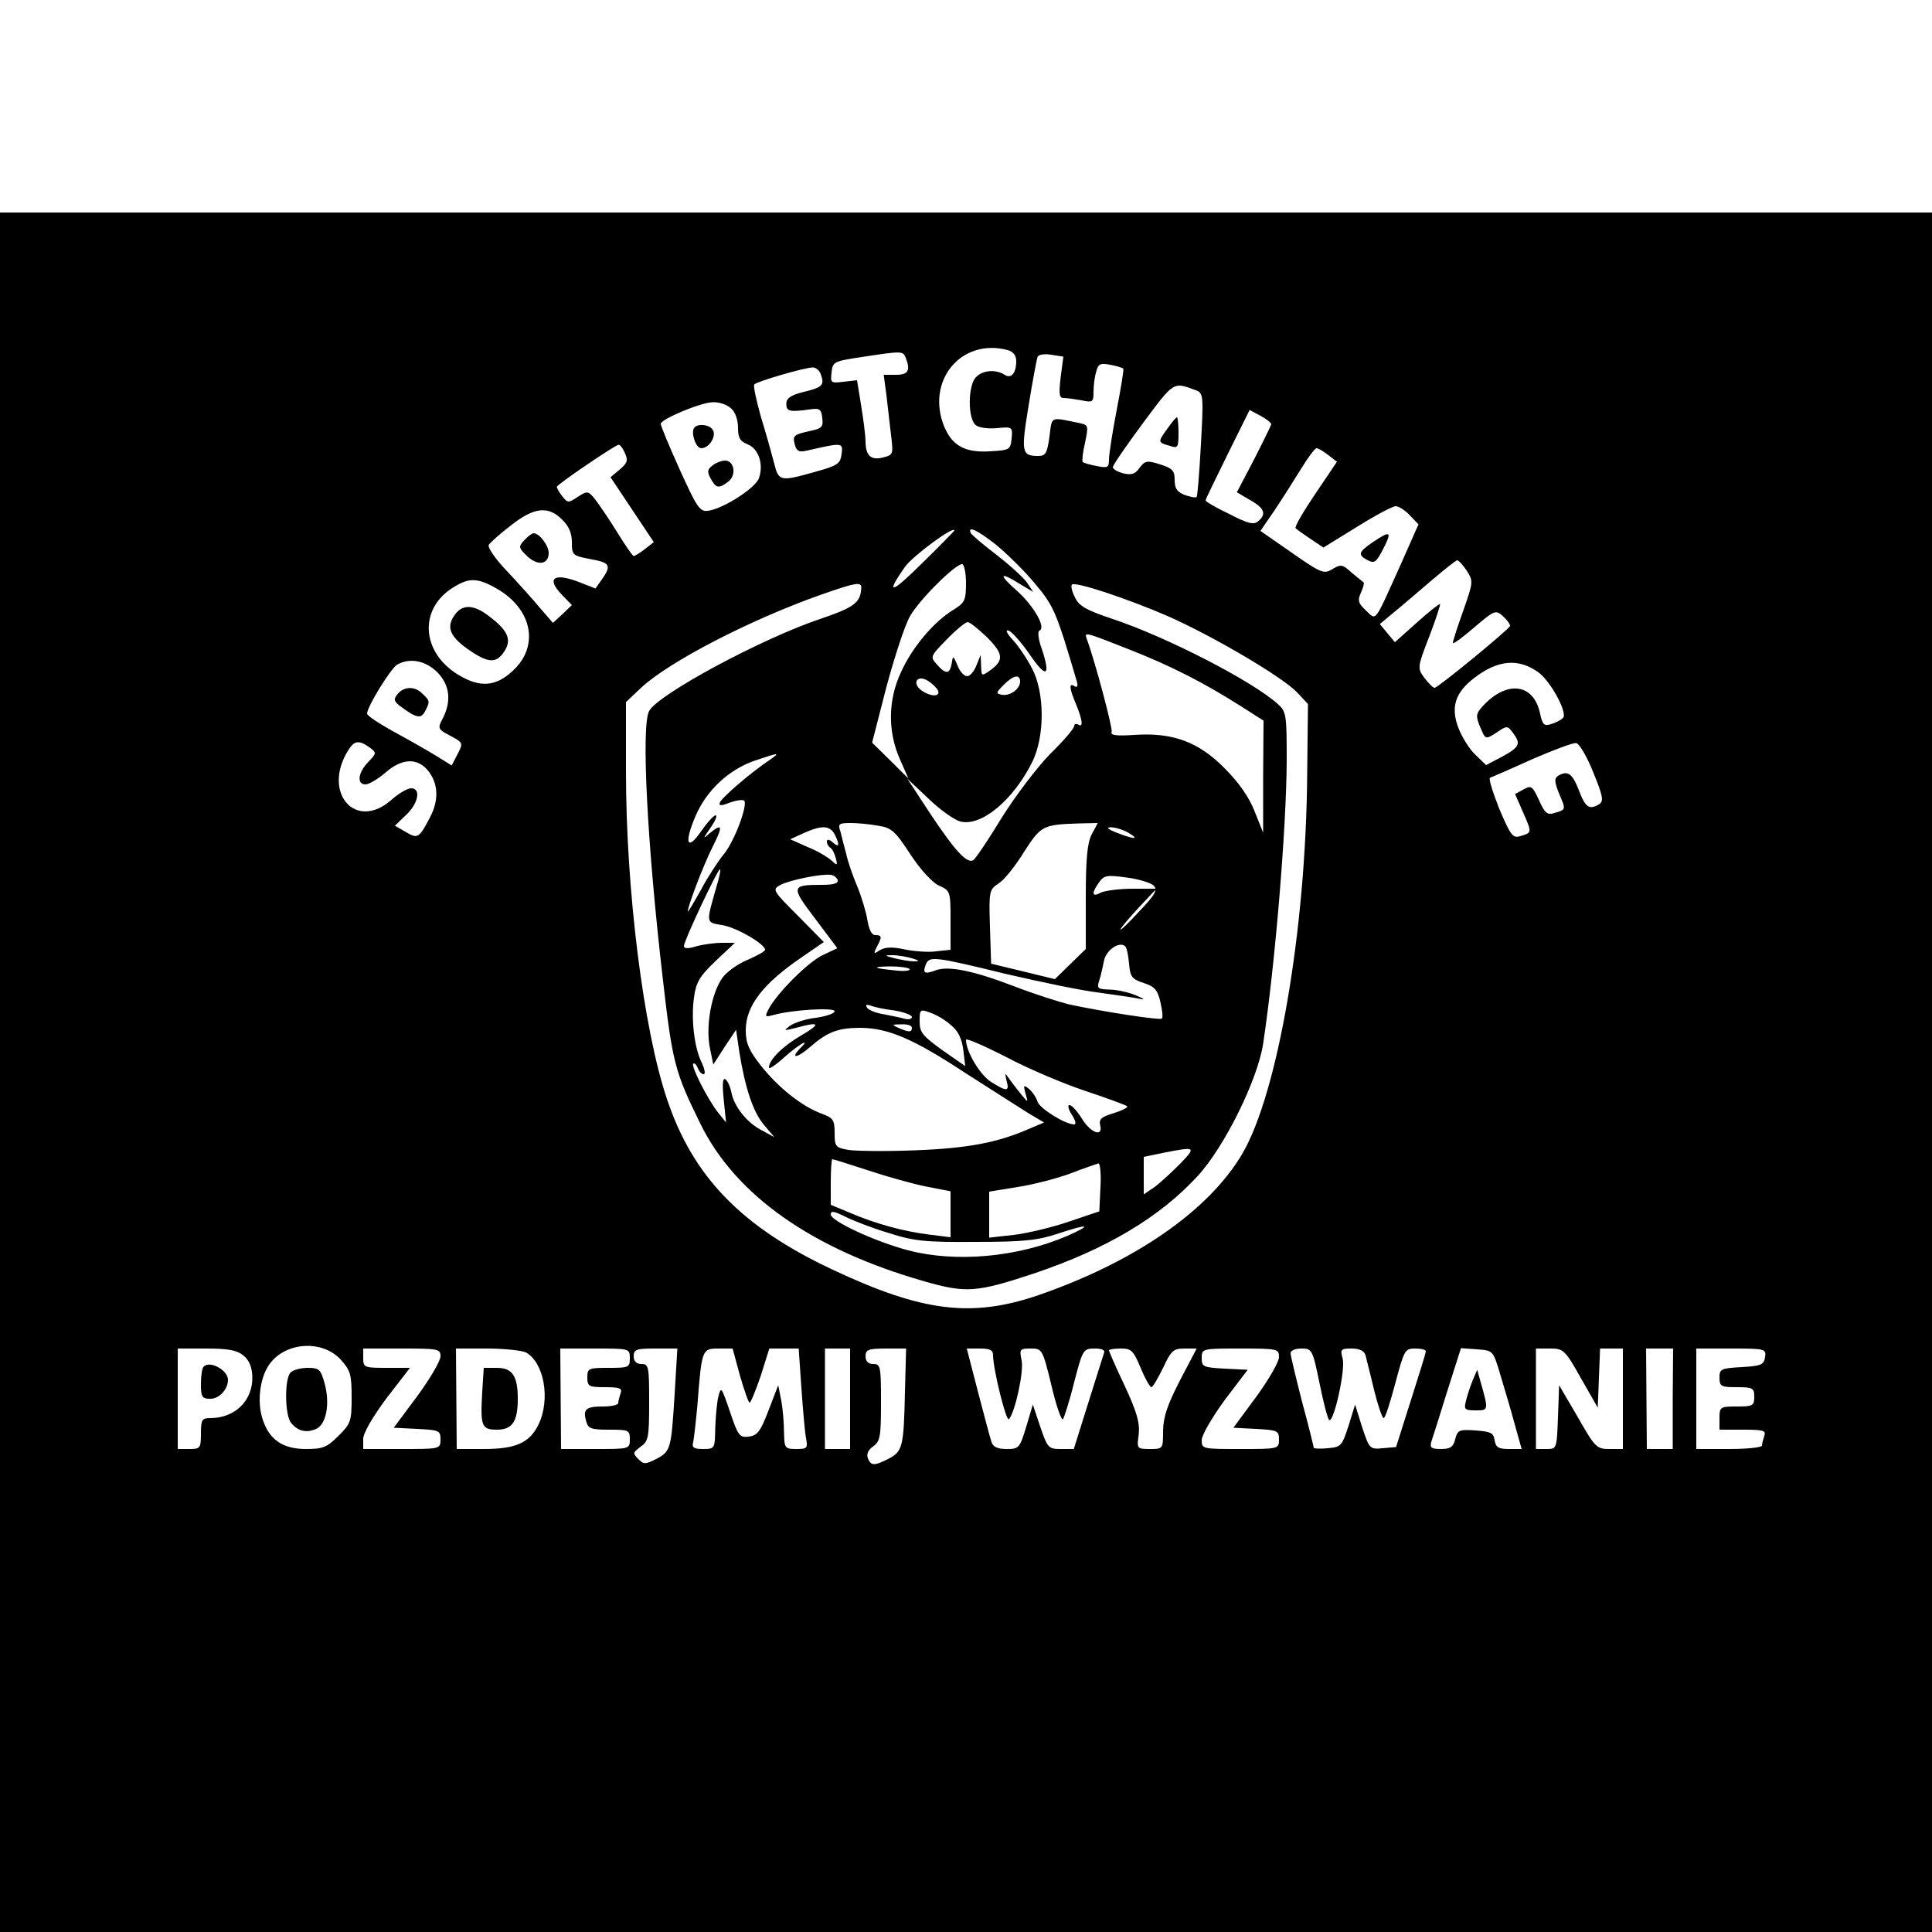 <?xml version="1.0" standalone="no"?>
<!DOCTYPE svg PUBLIC "-//W3C//DTD SVG 20010904//EN"
 "http://www.w3.org/TR/2001/REC-SVG-20010904/DTD/svg10.dtd">
<svg version="1.0" xmlns="http://www.w3.org/2000/svg"
 width="500pt" height="500pt" viewBox="0 0 500 500"
 preserveAspectRatio="xMidYMid meet">

<g transform="translate(0,500) scale(0.1,-0.1)"
fill="#000000" stroke="none">
<path d="M0 2225 l0 -2225 2500 0 2500 0 0 2225 0 2225 -2500 0 -2500 0 0
-2225z m2608 1869 c14 -4 22 -14 22 -28 0 -32 -13 -47 -30 -36 -23 15 -57 12
-74 -6 -21 -20 -22 -107 -1 -124 8 -7 32 -10 55 -8 40 4 41 3 38 -27 -3 -29
-5 -30 -56 -33 -64 -4 -97 14 -118 63 -49 119 43 231 164 199z m-264 -20 c13
-33 6 -44 -25 -44 l-32 0 7 -52 c3 -29 9 -76 12 -104 6 -50 6 -51 -21 -58 -31
-8 -45 5 -45 42 0 13 -5 53 -11 90 l-11 68 -35 -4 c-33 -4 -34 -3 -31 24 3 28
6 29 78 40 105 16 107 16 114 -2z m401 -50 c-5 -44 -4 -54 8 -54 8 0 29 -3 46
-6 29 -6 31 -5 31 22 0 16 3 40 7 52 5 20 10 23 36 18 17 -3 32 -8 34 -10 2
-2 -6 -50 -17 -107 -11 -57 -20 -115 -20 -128 0 -21 -3 -23 -32 -17 -17 3 -33
8 -36 10 -2 3 0 25 6 50 9 44 9 46 -14 51 -78 16 -71 19 -78 -35 -6 -43 -10
-50 -29 -50 -43 0 -45 9 -25 130 10 63 21 120 23 126 2 6 17 9 35 6 l32 -5 -7
-53z m-620 5 c9 -26 3 -32 -48 -44 -31 -8 -42 -16 -42 -30 0 -20 8 -22 65 -14
21 3 26 -1 28 -23 3 -22 -1 -27 -30 -33 -45 -10 -47 -12 -41 -36 5 -17 11 -20
32 -15 92 21 93 21 89 -9 -3 -25 -10 -30 -68 -46 -92 -26 -95 -25 -107 24 -6
23 -21 77 -34 119 -12 43 -20 80 -17 83 7 8 128 43 150 44 9 1 20 -8 23 -20z
m970 -39 c19 -7 20 -13 13 -140 -4 -73 -9 -134 -11 -136 -2 -3 -16 0 -31 5
-20 8 -26 17 -26 39 0 24 -6 30 -37 40 -34 11 -40 10 -54 -9 -11 -16 -21 -19
-42 -14 -15 4 -27 11 -27 16 0 5 35 56 78 114 81 109 78 107 137 85z m-1203
-47 c11 -9 18 -30 18 -50 0 -26 5 -35 25 -43 28 -11 42 -51 29 -88 -10 -26
-93 -79 -132 -84 -21 -3 -29 10 -73 107 -27 60 -49 113 -49 118 0 12 102 55
134 56 16 1 38 -6 48 -16z m1398 -41 c-1 -4 -21 -45 -45 -92 l-44 -84 34 -20
c38 -21 43 -37 21 -55 -11 -10 -27 -6 -75 19 -34 16 -61 32 -61 35 0 3 26 56
57 119 l57 115 28 -15 c15 -8 28 -18 28 -22z m-1673 -74 c9 -19 7 -26 -13 -43
l-24 -20 56 -84 56 -84 -23 -18 c-13 -10 -26 -18 -29 -18 -3 0 -22 28 -43 62
-21 34 -47 72 -57 85 -18 22 -20 22 -45 6 -24 -16 -26 -16 -40 2 -8 10 -14 21
-14 24 -1 5 150 108 160 109 3 1 11 -9 16 -21z m1821 -6 l22 -17 -56 -83 c-31
-46 -54 -85 -51 -89 3 -3 21 -16 39 -28 l33 -22 86 53 c48 30 93 54 101 54 8
0 25 -11 37 -24 l22 -23 -46 -104 c-70 -155 -62 -145 -90 -119 -20 19 -22 26
-13 46 6 13 9 25 7 27 -2 1 -16 13 -31 25 -24 22 -28 22 -50 9 -22 -13 -28
-11 -104 42 l-82 57 37 54 c20 30 51 79 69 108 17 28 35 52 39 52 5 0 18 -8
31 -18z m-1983 -167 c17 -16 25 -35 25 -58 0 -34 2 -35 48 -44 51 -9 55 -16
30 -52 l-17 -24 -46 18 c-62 23 -81 8 -42 -33 l27 -28 -24 -23 -25 -23 -33 38
c-18 22 -57 65 -86 96 -30 31 -51 62 -47 68 4 6 29 29 57 50 59 47 97 52 133
15z m1015 -28 c0 -1 -39 -41 -86 -87 -79 -78 -93 -80 -42 -7 20 28 128 108
128 94z m108 -37 c28 -23 74 -68 101 -101 49 -58 55 -74 108 -253 3 -12 1 -16
-6 -12 -15 10 -14 -5 4 -47 17 -42 19 -61 5 -52 -5 3 -10 1 -10 -4 0 -6 -28
-39 -63 -73 -34 -35 -90 -109 -125 -165 -34 -56 -67 -105 -73 -109 -16 -10
-47 23 -112 121 l-59 90 55 -52 c30 -29 67 -55 82 -59 55 -14 138 56 187 155
32 66 32 178 -1 241 -13 25 -35 58 -50 74 -15 16 -20 27 -11 24 8 -2 33 -30
55 -62 43 -63 55 -57 31 15 -9 24 -11 45 -6 47 18 7 -14 63 -57 102 -50 44
-47 52 6 19 l35 -21 -16 24 c-8 12 -44 45 -79 72 -35 27 -65 52 -67 57 -8 19
18 7 66 -31z m1218 -67 c17 -27 17 -29 -9 -103 -15 -42 -27 -79 -27 -84 0 -4
25 14 55 40 54 46 56 46 75 29 11 -10 19 -22 18 -25 -5 -11 -187 -160 -195
-160 -5 0 -16 12 -27 26 -18 25 -18 27 13 107 17 44 29 82 28 84 -2 1 -29 -20
-60 -48 l-57 -51 -20 24 -19 23 36 30 c21 17 64 54 98 83 33 28 63 52 66 52 4
0 15 -12 25 -27z m-1296 -32 c0 -45 -3 -51 -34 -70 -50 -31 -105 -96 -134
-160 -34 -72 -35 -154 -3 -226 l22 -50 -47 47 -47 46 37 144 c21 78 48 161 61
183 24 43 117 135 135 135 5 0 10 -22 10 -49z m-1215 -14 c93 -53 112 -150 41
-214 -43 -40 -84 -43 -139 -10 -98 59 -104 173 -12 228 39 24 61 24 110 -4z
m944 1 c-2 -38 -19 -50 -104 -79 -153 -51 -422 -196 -445 -239 -21 -38 -5
-346 35 -690 25 -219 31 -243 97 -377 90 -185 289 -326 580 -409 108 -31 135
-29 283 20 188 63 327 146 425 253 69 75 155 249 169 342 31 205 60 555 61
732 0 118 -1 127 -22 146 -64 59 -289 175 -431 222 -66 22 -85 33 -95 55 -8
15 -11 30 -8 33 8 9 143 -36 247 -81 118 -52 298 -158 336 -198 l28 -30 -2
-181 c-3 -403 -76 -826 -168 -983 -86 -146 -275 -278 -525 -365 -174 -60 -302
-45 -537 66 -234 110 -360 240 -427 441 -61 181 -106 541 -106 847 l0 180 38
36 c72 68 285 178 467 242 91 32 105 34 104 17z m323 -125 c44 -43 47 -61 13
-86 -25 -18 -25 -18 -26 10 l-1 28 -11 -27 c-6 -16 -17 -28 -24 -28 -8 0 -19
12 -25 28 -11 26 -12 26 -15 5 -5 -28 -15 -29 -38 -3 -18 20 -18 21 25 65 24
25 49 45 54 45 6 0 27 -17 48 -37z m371 -34 c107 -42 193 -86 289 -147 l58
-37 -1 -145 0 -145 -22 55 c-14 36 -40 74 -78 112 -67 68 -134 93 -234 86 -46
-3 -62 -1 -58 8 3 9 -43 183 -65 242 -6 17 -3 16 111 -29z m-1792 -58 c33 -33
38 -75 15 -120 -14 -26 -13 -28 19 -45 34 -18 34 -19 19 -48 l-15 -29 -42 26
c-23 14 -72 42 -109 62 -38 21 -68 41 -68 46 0 18 61 117 78 127 32 18 72 11
103 -19z m2849 0 c33 -23 78 -107 65 -119 -6 -6 -20 -13 -31 -16 -18 -6 -22
-1 -28 26 -16 80 -87 89 -150 19 -16 -18 -17 -24 -6 -51 15 -35 13 -35 46 -14
23 16 26 16 39 -2 22 -29 18 -37 -27 -62 l-42 -22 -28 27 c-15 14 -35 46 -44
70 -20 53 -8 91 42 129 60 46 113 51 164 15z m-1552 -49 c5 -16 -20 -15 -43 1
-27 20 -10 43 18 24 11 -7 23 -19 25 -25z m212 24 c0 -19 -26 -38 -47 -34 -16
3 -16 5 5 26 25 25 42 28 42 8z m-1684 -170 c19 -14 19 -15 -3 -38 -27 -28
-30 -58 -7 -58 9 0 32 14 51 30 43 38 84 40 112 4 25 -32 27 -74 5 -117 -29
-56 -33 -59 -64 -40 l-28 16 29 28 c32 30 39 69 13 69 -9 0 -32 -13 -51 -30
-93 -82 -180 19 -112 128 16 26 28 27 55 8z m3167 -64 c25 -61 28 -75 16 -83
-26 -16 -36 -9 -53 36 -17 44 -29 52 -54 37 -10 -7 -9 -16 3 -46 18 -42 18
-41 -12 -50 -18 -6 -25 -1 -40 33 -17 37 -20 39 -40 28 l-22 -12 21 -48 c23
-52 23 -52 -8 -61 -19 -6 -25 3 -54 71 -17 43 -28 79 -24 80 5 2 54 23 109 48
55 24 106 43 114 42 8 -1 28 -35 44 -75z m-2133 30 c-49 -33 -123 -97 -127
-109 -3 -9 3 -9 26 0 17 6 33 8 37 5 10 -11 -26 -107 -53 -139 -14 -17 -41
-58 -59 -92 -19 -34 -34 -59 -34 -56 0 14 40 119 64 167 28 55 26 63 -8 35
-18 -16 -17 -14 3 15 12 17 18 32 13 32 -5 0 -22 -19 -38 -42 -36 -52 -44 -30
-14 40 28 66 86 120 152 143 65 22 70 23 38 1z m283 -169 c34 -5 44 -14 83
-74 27 -41 57 -73 74 -81 29 -13 30 -14 30 -89 l0 -77 -37 -4 c-21 -3 -58 0
-82 5 -32 7 -50 6 -64 -2 -16 -11 -17 -10 -8 8 14 26 14 31 -4 31 -9 0 -16 14
-20 38 -3 20 -15 60 -26 87 -12 28 -25 66 -29 85 -5 19 -12 45 -15 58 -7 20
-4 22 26 22 19 0 51 -3 72 -7z m552 -23 c-11 -22 -15 -62 -15 -162 l0 -134
-40 -39 -40 -39 -82 20 -83 20 -3 95 c-3 93 -2 97 23 113 14 9 43 45 65 81 44
68 48 71 143 74 l48 1 -16 -30z m-665 1 c14 -28 12 -36 -5 -21 -9 8 -15 9 -15
2 0 -6 4 -13 9 -16 5 -3 11 -15 14 -27 5 -19 4 -20 -11 -6 -10 9 -37 25 -62
35 l-45 20 35 16 c47 21 67 20 80 -3z m760 4 c31 -18 16 -18 -30 0 -23 9 -28
14 -15 14 11 0 31 -6 45 -14z m-1065 -137 c-28 -98 -29 -95 13 -102 36 -5 112
-49 112 -64 0 -4 -20 -15 -45 -26 -25 -10 -54 -31 -65 -46 -29 -40 -44 -126
-33 -181 l9 -44 29 45 30 45 8 -55 c15 -95 36 -158 64 -191 l27 -32 -31 17
c-39 19 -73 62 -80 98 -3 16 -10 31 -16 35 -7 4 -8 -14 -4 -53 l6 -59 -20 25
c-28 35 -71 121 -65 127 3 3 8 -2 12 -11 3 -9 10 -16 15 -16 5 0 3 12 -4 28
-20 38 -29 114 -21 170 5 39 14 55 56 95 l50 47 -33 0 c-19 0 -49 -4 -67 -9
-22 -7 -32 -6 -32 1 0 13 87 198 93 198 3 0 -1 -19 -8 -42z m313 15 c2 -9 -10
-13 -41 -13 -80 0 -81 -4 -17 -88 l57 -76 -36 -17 c-37 -16 -118 -97 -141
-139 -11 -21 -11 -23 11 -17 49 14 159 20 159 10 0 -6 -22 -13 -48 -17 -27 -3
-57 -13 -68 -21 -17 -13 -16 -13 16 -5 62 17 66 11 13 -20 -48 -28 -83 -63
-83 -83 0 -5 18 7 40 27 37 33 70 52 42 24 -29 -29 -9 -27 24 2 46 40 73 50
132 50 71 -1 135 -28 269 -116 67 -43 141 -90 163 -104 l42 -25 -40 -17 c-80
-35 -159 -50 -294 -55 -75 -3 -153 -2 -172 1 -34 6 -36 9 -36 44 0 34 -4 39
-34 50 -51 19 -110 66 -156 123 -32 41 -40 59 -40 93 0 62 44 120 144 188 l58
40 -67 68 c-66 66 -67 68 -45 80 23 12 104 29 129 26 8 0 16 -7 19 -13z m818
-15 c10 -11 4 -23 -37 -66 -27 -29 -49 -51 -49 -47 0 3 21 28 46 55 l47 50
-62 0 c-34 0 -71 -5 -82 -10 -23 -13 -25 -2 -5 26 13 19 21 20 72 13 31 -4 63
-14 70 -21z m-64 -202 c3 -34 7 -40 38 -50 28 -9 36 -18 43 -49 5 -21 7 -40 4
-43 -5 -5 -154 18 -242 37 -27 7 -90 27 -139 46 -107 41 -171 54 -204 42 -29
-11 -35 -8 -26 15 9 22 21 21 205 -24 90 -21 200 -44 244 -49 44 -6 91 -13
105 -16 15 -3 11 0 -10 9 -19 8 -50 15 -69 15 -30 1 -33 3 -26 24 4 12 9 35
12 50 5 28 40 52 55 38 4 -3 8 -23 10 -45z m-562 14 c20 -6 21 -8 5 -8 -11 0
-33 4 -50 8 -27 7 -27 8 -5 8 14 0 36 -4 50 -8z m-6 -28 c2 -4 -12 -6 -32 -4
-62 6 -69 10 -20 11 26 0 49 -3 52 -7z m-40 -107 c25 -4 46 -12 46 -17 0 -5
-8 -7 -17 -5 -10 3 -35 8 -55 12 -21 3 -40 11 -44 17 -5 7 -2 9 8 6 9 -4 36
-10 62 -13z m147 -38 c19 -15 28 -35 32 -64 l5 -42 -59 41 c-51 37 -59 46 -59
74 0 32 1 33 28 23 15 -5 39 -19 53 -32z m-101 -7 c0 -12 -8 -12 -35 0 -18 8
-17 9 8 9 15 1 27 -3 27 -9z m448 -163 c57 -19 106 -37 109 -40 3 -3 -13 -11
-35 -18 -31 -9 -38 -15 -35 -30 9 -33 -24 -22 -47 16 -12 19 -26 35 -32 35 -6
0 -3 -11 6 -25 9 -14 12 -25 6 -25 -23 0 -89 41 -95 59 -3 11 -13 25 -22 33
-14 11 -15 10 -9 -12 7 -24 7 -24 -9 -5 -9 11 -23 29 -31 40 -14 20 -14 20 -9
-2 8 -28 1 -29 -40 -3 -29 18 -65 79 -65 109 0 5 46 -15 103 -44 56 -30 148
-69 205 -88z m247 -188 c-22 -22 -52 -50 -67 -61 l-28 -19 0 48 0 49 53 11
c82 16 83 15 42 -28z m-808 -18 c48 -16 116 -35 151 -42 l62 -12 0 -59 0 -60
-56 7 c-65 8 -139 28 -206 57 l-48 20 0 59 c0 33 2 59 4 59 3 0 44 -13 93 -29z
m601 -43 l-3 -63 -80 -27 c-44 -15 -108 -30 -142 -34 l-63 -7 0 60 0 59 73 12
c40 6 102 22 137 35 36 14 69 25 73 26 4 0 7 -27 5 -61z m-548 -119 c65 -21
94 -24 225 -23 126 0 161 4 215 22 78 26 89 23 21 -7 -129 -55 -287 -69 -410
-37 -87 23 -201 76 -201 93 0 10 8 9 38 -6 20 -10 71 -30 112 -42z m-1417
-329 c24 -27 27 -38 27 -96 0 -62 -2 -68 -34 -100 -30 -30 -41 -34 -84 -34
-60 0 -95 24 -112 76 -15 44 -8 105 15 140 40 61 139 69 188 14z m-253 12 c15
-12 22 -30 23 -54 2 -62 -44 -108 -109 -108 -21 0 -24 -4 -24 -40 0 -38 -2
-40 -30 -40 l-30 0 0 130 0 130 74 0 c56 0 79 -4 96 -18z m510 -2 c0 -12 -27
-58 -60 -103 l-61 -82 61 -3 c56 -3 60 -4 60 -27 0 -25 -1 -25 -100 -25 l-100
0 0 26 c0 15 23 55 60 105 l61 79 -61 0 c-57 0 -60 1 -60 25 l0 25 100 0 c94
0 100 -1 100 -20z m221 10 c47 -26 64 -121 33 -186 -23 -48 -59 -64 -142 -64
l-70 0 -1 130 -1 130 81 0 c44 0 89 -5 100 -10z m269 -15 c0 -24 -3 -25 -55
-25 -52 0 -55 -1 -55 -25 0 -23 4 -25 46 -25 38 0 45 -3 40 -16 -3 -9 -6 -20
-6 -25 0 -5 -18 -9 -39 -9 -45 0 -53 -7 -44 -38 5 -19 12 -22 59 -22 51 0 54
-1 54 -25 0 -25 -1 -25 -89 -25 l-89 0 -1 130 -1 130 90 0 c89 0 90 0 90 -25z
m116 -92 c-9 -144 -10 -149 -48 -169 -28 -14 -32 -14 -46 0 -15 15 -14 17 6
32 20 14 22 23 22 115 0 92 -1 99 -20 99 -13 0 -20 7 -20 20 0 18 7 20 56 20
l57 0 -7 -117z m169 47 c11 -38 22 -70 25 -70 3 0 16 32 29 70 l22 70 38 0 38
0 7 -102 c4 -57 9 -115 12 -130 5 -26 3 -28 -25 -28 -30 0 -31 2 -32 43 0 23
-3 60 -7 82 l-8 40 -25 -65 c-21 -55 -29 -65 -51 -68 -24 -3 -28 2 -49 65 -22
64 -23 66 -30 38 -4 -16 -7 -54 -8 -82 -1 -52 -1 -53 -32 -53 -24 0 -29 4 -25
18 2 9 7 53 11 97 11 143 12 145 54 145 l37 0 19 -70z m285 -60 l0 -130 -32 0
-33 0 0 130 0 130 32 0 33 0 0 -130z m142 18 c-3 -142 -6 -154 -42 -173 -37
-19 -46 -19 -54 1 -4 11 1 22 14 31 18 13 20 25 20 114 0 92 -1 99 -20 99 -13
0 -20 7 -20 20 0 17 7 20 53 20 l52 0 -3 -112z m228 95 c0 -36 34 -173 41
-166 16 18 39 123 33 152 -6 29 -5 31 23 31 30 0 31 -1 54 -95 12 -52 26 -92
30 -88 3 5 17 47 29 96 22 85 24 87 53 87 19 0 28 -4 24 -12 -2 -7 -21 -66
-41 -130 l-37 -118 -34 0 c-32 0 -34 3 -53 58 l-19 57 -17 -57 c-17 -56 -19
-58 -51 -58 -23 0 -35 5 -39 18 -3 9 -19 68 -35 130 l-29 112 34 0 c26 0 34
-4 34 -17z m382 -33 c11 -27 24 -50 28 -50 3 0 17 23 30 50 21 45 27 50 55 50
l32 0 -43 -82 c-33 -64 -43 -94 -44 -130 0 -48 0 -48 -34 -48 -34 0 -34 1 -29
38 3 29 -4 56 -36 125 -23 48 -41 90 -41 92 0 3 14 5 31 5 27 0 32 -5 51 -50z
m358 28 c0 -13 -27 -59 -59 -103 l-59 -80 59 -3 c55 -3 59 -5 59 -27 0 -25 -1
-25 -100 -25 -98 0 -100 0 -100 23 0 13 27 59 59 103 l60 79 -60 3 c-55 3 -59
5 -59 27 0 25 1 25 100 25 97 0 100 -1 100 -22z m105 -68 c10 -50 21 -92 25
-95 12 -7 42 129 35 158 -7 25 -5 27 23 27 21 0 32 -6 36 -17 2 -10 13 -51 22
-90 10 -40 21 -73 25 -73 4 0 17 41 30 90 23 86 25 90 51 90 16 0 28 -3 28 -7
0 -5 -18 -62 -39 -128 l-38 -120 -35 -3 c-33 -3 -34 -2 -53 55 l-18 58 -17
-55 c-17 -52 -19 -55 -54 -58 -20 -2 -36 -1 -36 1 0 2 -13 56 -30 118 -16 63
-30 120 -30 127 0 7 12 12 28 12 27 0 29 -2 47 -90z m467 25 c10 -33 27 -90
37 -127 l19 -68 -33 0 c-27 0 -34 4 -37 23 -3 19 -10 22 -49 25 -43 3 -47 1
-53 -23 -5 -20 -13 -25 -37 -25 -24 0 -29 3 -25 18 3 9 22 68 41 130 l36 113
41 -3 c42 -3 42 -3 60 -63z m209 -11 l44 -77 3 77 3 76 29 0 30 0 0 -130 0
-130 -35 0 c-33 0 -37 4 -82 83 l-48 82 -3 -82 c-3 -83 -3 -83 -30 -83 l-27 0
0 130 0 130 36 0 c35 0 39 -3 80 -76z m238 -54 l0 -130 -34 0 -33 0 -1 130 -1
130 35 0 35 0 -1 -130z m239 108 c-3 -20 -10 -23 -60 -26 -54 -3 -58 -5 -58
-27 0 -23 4 -25 45 -25 41 0 45 -2 45 -25 0 -23 -4 -25 -45 -25 -43 0 -45 -1
-45 -30 l0 -30 61 0 c52 0 60 -2 55 -16 -3 -9 -6 -20 -6 -25 0 -5 -38 -9 -85
-9 l-85 0 0 130 0 130 91 0 c88 0 90 -1 87 -22z"/>
<path d="M3020 3889 c-24 -33 -24 -34 8 -43 20 -7 22 -4 22 33 0 23 -2 41 -4
41 -3 0 -14 -14 -26 -31z"/>
<path d="M1796 3892 c-8 -14 5 -52 19 -52 19 0 38 28 31 45 -6 16 -41 21 -50
7z"/>
<path d="M1846 3797 c-15 -11 -17 -17 -7 -35 14 -26 21 -27 45 -9 21 15 18 50
-4 55 -9 1 -24 -4 -34 -11z"/>
<path d="M3553 3597 c-38 -26 -40 -33 -13 -47 17 -9 22 -5 40 30 23 45 19 48
-27 17z"/>
<path d="M1357 3602 c-16 -17 -15 -20 8 -42 27 -25 55 -21 55 9 0 19 -24 51
-39 51 -4 0 -15 -8 -24 -18z"/>
<path d="M1175 3406 c-21 -31 -9 -56 43 -91 46 -31 67 -32 87 -1 20 30 10 54
-39 91 -41 32 -71 32 -91 1z"/>
<path d="M1029 3204 c-11 -14 -10 -18 6 -31 43 -32 54 -34 65 -14 13 25 13 27
-6 45 -20 21 -48 20 -65 0z"/>
<path d="M752 1448 c-16 -16 -15 -110 1 -130 17 -21 38 -27 63 -17 28 10 39
65 24 119 -10 36 -14 40 -43 40 -18 0 -38 -5 -45 -12z"/>
<path d="M527 1463 c-4 -3 -7 -24 -7 -45 0 -34 3 -38 25 -38 22 0 45 24 45 49
0 25 -47 51 -63 34z"/>
<path d="M1248 1398 c-5 -89 -2 -98 38 -98 40 0 54 21 54 80 0 59 -14 80 -54
80 l-34 0 -4 -62z"/>
<path d="M3811 1427 c-6 -15 -14 -39 -17 -52 -6 -23 -3 -25 25 -25 34 0 34 -1
11 80 l-7 25 -12 -28z"/>
</g>
</svg>
